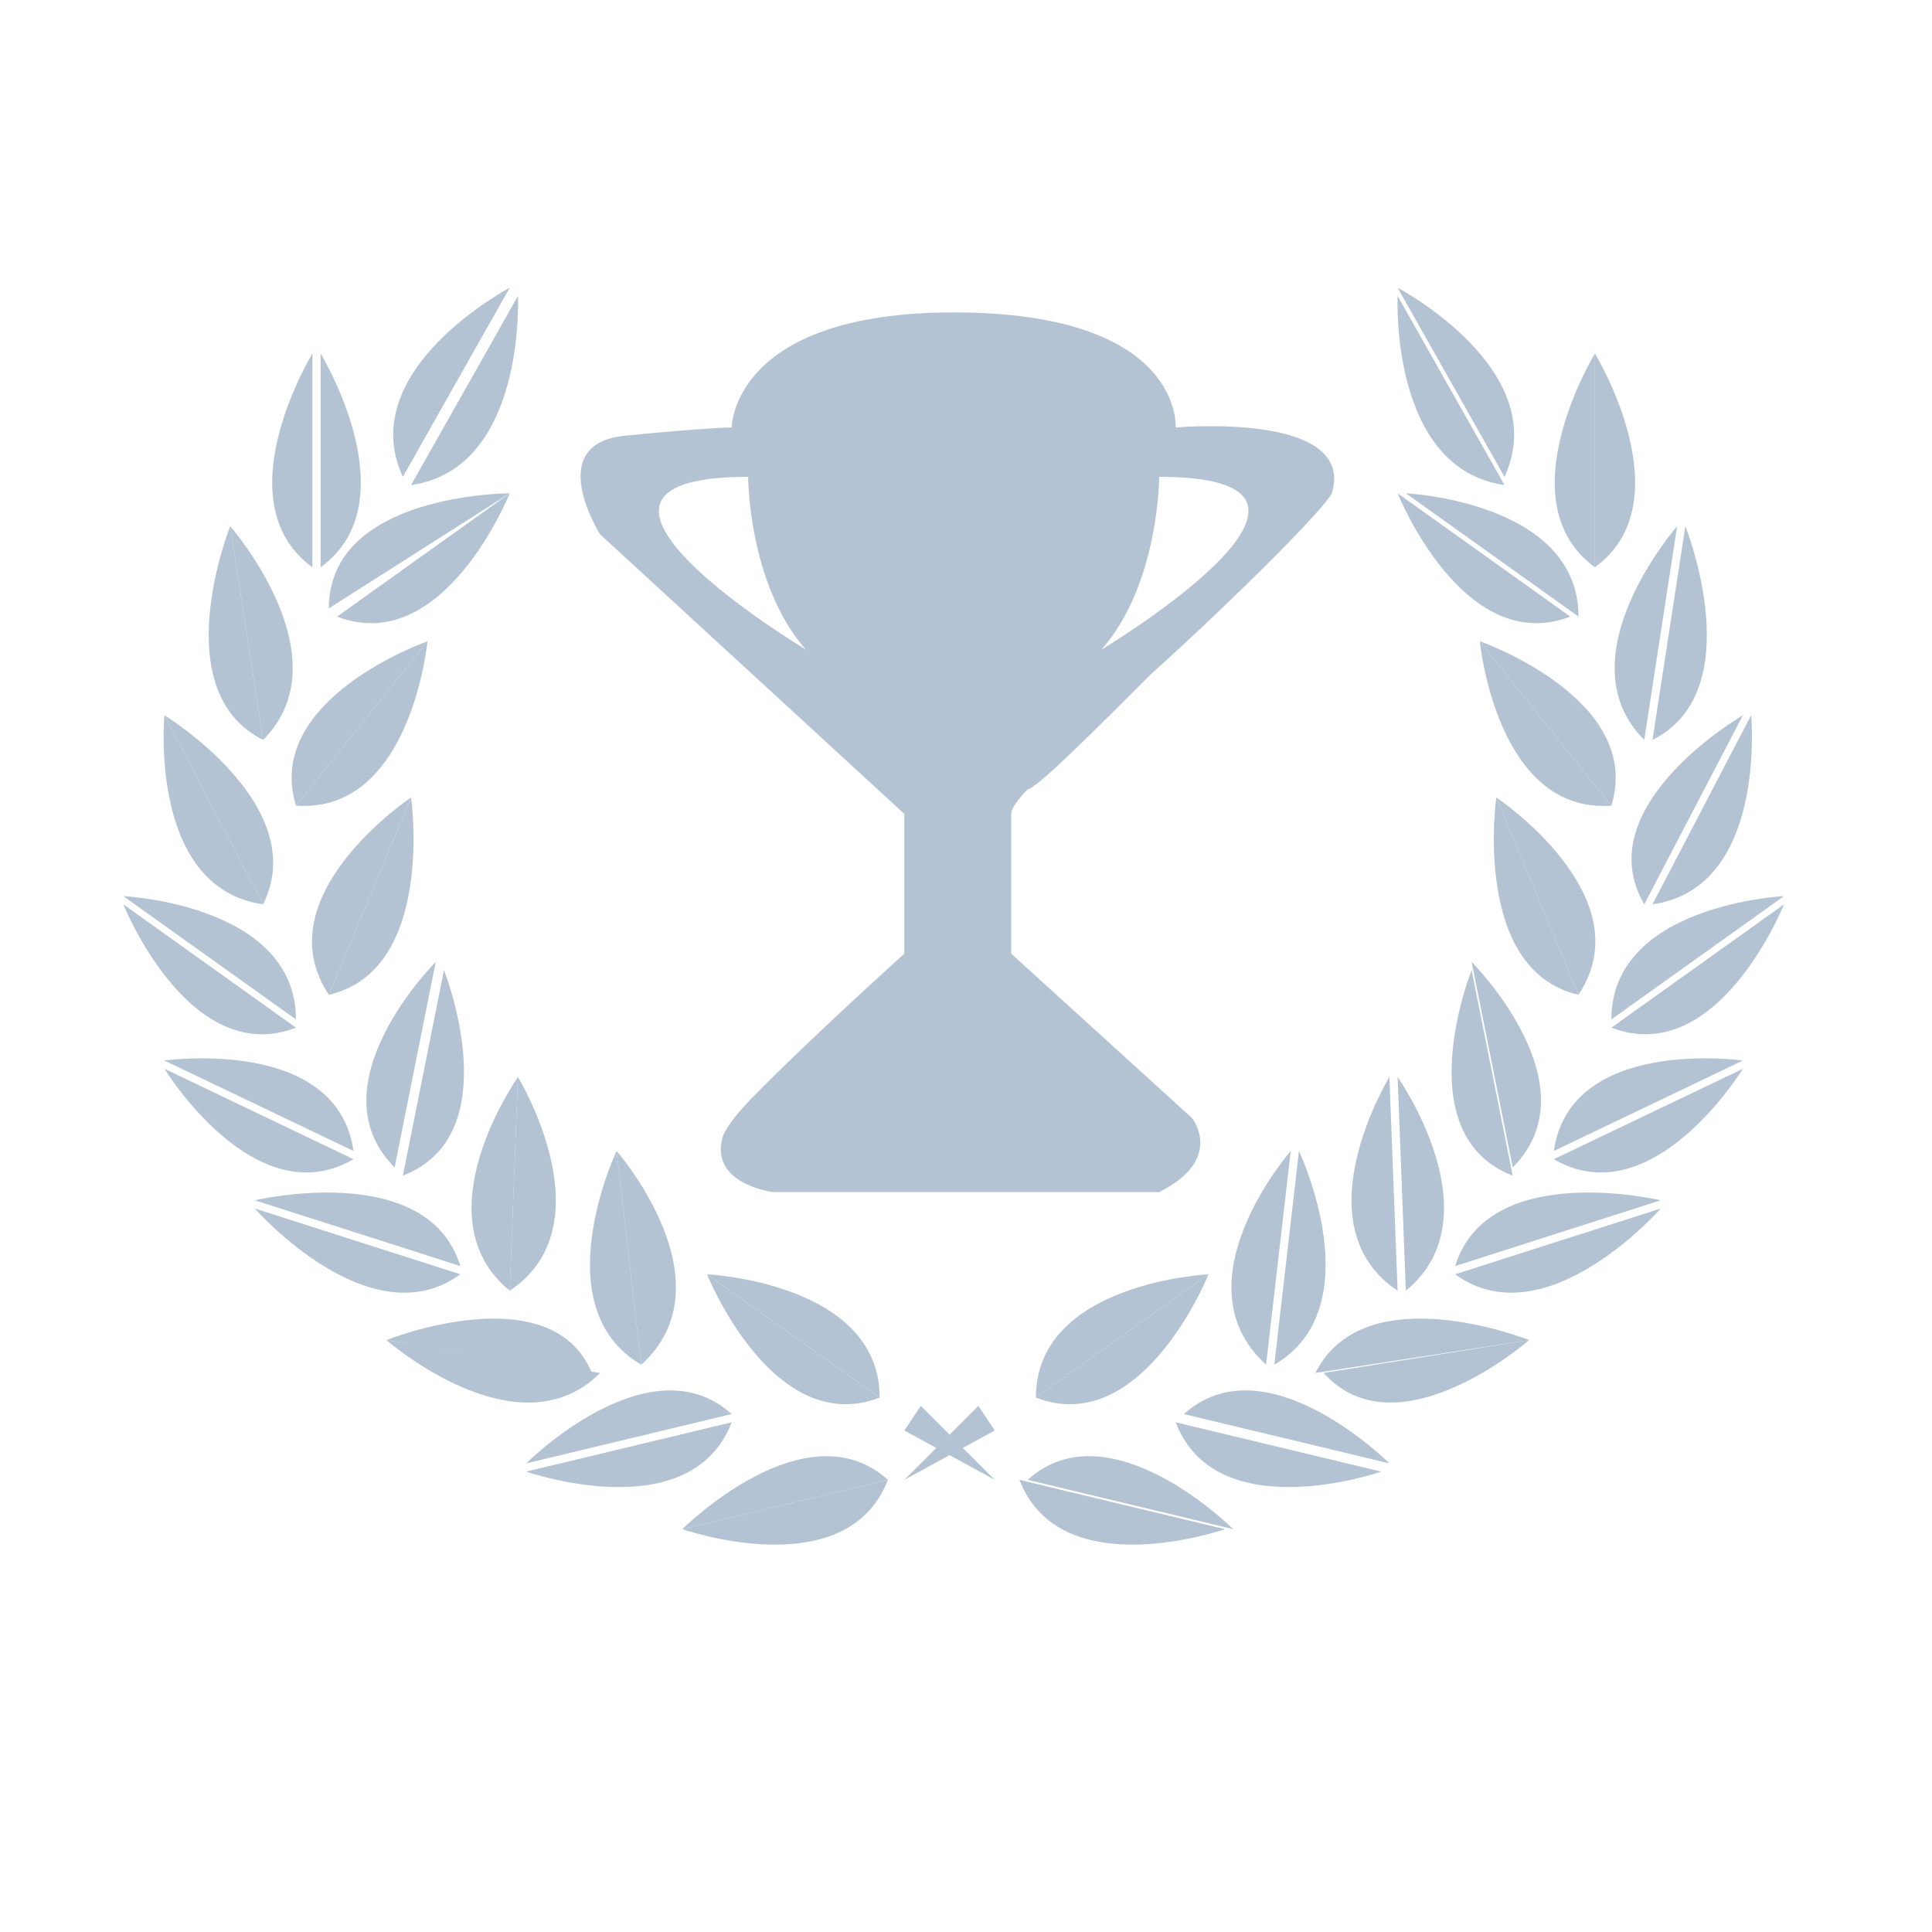 <?xml version="1.0" encoding="utf-8"?>
<!-- Generator: Adobe Illustrator 25.2.0, SVG Export Plug-In . SVG Version: 6.00 Build 0)  -->
<svg version="1.1" id="Layer_1" xmlns="http://www.w3.org/2000/svg" xmlns:xlink="http://www.w3.org/1999/xlink" x="0px" y="0px"
	 viewBox="0 0 23.5 23.5" style="enable-background:new 0 0 23.5 23.5;" xml:space="preserve">
<style type="text/css">
	.st0{fill:#B4C3D3;}
	.st1{fill:#FFFFFF;}
	.st2{fill-rule:evenodd;clip-rule:evenodd;fill:#B4C3D3;}
	.st3{fill:none;}
</style>
<g>
	<g>
		<g>
			<path class="st0" d="M3.8,4.3c0,0-1.1,1.8,0,2.6V4.3"/>
			<path class="st0" d="M3.9,4.3c0,0,1.1,1.8,0,2.6V4.3"/>
		</g>
		<g>
			<path class="st0" d="M6.2,3.5c0,0-1.9,1-1.3,2.3L6.2,3.5"/>
			<path class="st0" d="M6.3,3.6c0,0,0.1,2.1-1.3,2.3L6.3,3.6"/>
		</g>
		<g>
			<path class="st0" d="M6.2,6C6.2,6,4,6,4,7.4L6.2,6"/>
			<path class="st0" d="M6.2,6c0,0-0.8,2-2.1,1.5L6.2,6"/>
		</g>
		<g>
			<path class="st0" d="M5.2,7.8c0,0-2,0.7-1.6,2L5.2,7.8"/>
			<path class="st0" d="M5.2,7.8c0,0-0.2,2.1-1.6,2L5.2,7.8"/>
		</g>
		<g>
			<path class="st0" d="M5,9.7c0,0-1.8,1.2-1,2.4L5,9.7"/>
			<path class="st0" d="M5,9.7c0,0,0.3,2.1-1,2.4L5,9.7"/>
		</g>
		<g>
			<path class="st0" d="M5.3,11.7c0,0-1.5,1.5-0.5,2.5L5.3,11.7"/>
			<path class="st0" d="M5.4,11.8c0,0,0.8,2-0.5,2.5L5.4,11.8"/>
		</g>
		<g>
			<path class="st0" d="M6.3,13.1c0,0-1.2,1.7-0.1,2.6L6.3,13.1"/>
			<path class="st0" d="M6.3,13.1c0,0,1.1,1.8-0.1,2.6L6.3,13.1"/>
		</g>
		<g>
			<path class="st0" d="M7.5,14c0,0-0.9,1.9,0.3,2.6L7.5,14"/>
			<path class="st0" d="M7.5,14c0,0,1.4,1.6,0.3,2.6L7.5,14"/>
		</g>
		<g>
			<path class="st0" d="M8.6,15.5c0,0,0.8,2,2.1,1.5L8.6,15.5"/>
			<path class="st0" d="M8.6,15.5c0,0,2.1,0.1,2.1,1.5L8.6,15.5"/>
		</g>
		<g>
			<path class="st0" d="M2.8,6.4c0,0-0.8,2,0.4,2.6L2.8,6.4"/>
			<path class="st0" d="M2.8,6.4c0,0,1.4,1.6,0.4,2.6L2.8,6.4"/>
		</g>
		<g>
			<path class="st0" d="M2,8.7c0,0-0.2,2.1,1.2,2.3L2,8.7"/>
			<path class="st0" d="M2,8.7c0,0,1.8,1.1,1.2,2.3L2,8.7"/>
		</g>
		<g>
			<path class="st0" d="M1.5,11c0,0,0.8,2,2.1,1.5L1.5,11"/>
			<path class="st0" d="M1.5,10.9c0,0,2.1,0.1,2.1,1.5L1.5,10.9"/>
		</g>
		<g>
			<path class="st0" d="M2,13c0,0,1.1,1.8,2.3,1.1L2,13"/>
			<path class="st0" d="M2,12.9c0,0,2.1-0.3,2.3,1.1L2,12.9"/>
		</g>
		<g>
			<path class="st0" d="M3.1,14.7c0,0,1.4,1.6,2.5,0.8L3.1,14.7"/>
			<path class="st0" d="M3.1,14.6c0,0,2.1-0.5,2.5,0.8L3.1,14.6"/>
		</g>
		<g>
			<path class="st0" d="M4.7,16.3c0,0,1.6,1.4,2.6,0.4L4.7,16.3"/>
			<path class="st0" d="M4.7,16.3c0,0,2-0.8,2.5,0.4L4.7,16.3"/>
		</g>
		<g>
			<path class="st0" d="M6.4,17.9c0,0,2,0.7,2.5-0.6L6.4,17.9"/>
			<path class="st0" d="M6.4,17.8c0,0,1.5-1.5,2.5-0.6L6.4,17.8"/>
		</g>
		<g>
			<path class="st0" d="M8.3,18.6c0,0,2,0.7,2.5-0.6L8.3,18.6"/>
			<path class="st0" d="M8.3,18.6c0,0,1.5-1.5,2.5-0.6L8.3,18.6"/>
		</g>
	</g>
	<g>
		<g>
			<path class="st0" d="M19.4,4.3c0,0,1.1,1.8,0,2.6V4.3"/>
			<path class="st0" d="M19.4,4.3c0,0-1.1,1.8,0,2.6V4.3"/>
		</g>
		<g>
			<path class="st0" d="M17,3.5c0,0,1.9,1,1.3,2.3L17,3.5"/>
			<path class="st0" d="M17,3.6c0,0-0.1,2.1,1.3,2.3L17,3.6"/>
		</g>
		<g>
			<path class="st0" d="M17.1,6c0,0,2.1,0.1,2.1,1.5L17.1,6"/>
			<path class="st0" d="M17,6c0,0,0.8,2,2.1,1.5L17,6"/>
		</g>
		<g>
			<path class="st0" d="M18,7.8c0,0,2,0.7,1.6,2L18,7.8"/>
			<path class="st0" d="M18,7.8c0,0,0.2,2.1,1.6,2L18,7.8"/>
		</g>
		<g>
			<path class="st0" d="M18.2,9.7c0,0,1.8,1.2,1,2.4L18.2,9.7"/>
			<path class="st0" d="M18.2,9.7c0,0-0.3,2.1,1,2.4L18.2,9.7"/>
		</g>
		<g>
			<path class="st0" d="M17.9,11.7c0,0,1.5,1.5,0.5,2.5L17.9,11.7"/>
			<path class="st0" d="M17.9,11.8c0,0-0.8,2,0.5,2.5L17.9,11.8"/>
		</g>
		<g>
			<path class="st0" d="M17,13.1c0,0,1.2,1.7,0.1,2.6L17,13.1"/>
			<path class="st0" d="M16.9,13.1c0,0-1.1,1.8,0.1,2.6L16.9,13.1"/>
		</g>
		<g>
			<path class="st0" d="M15.8,14c0,0,0.9,1.9-0.3,2.6L15.8,14"/>
			<path class="st0" d="M15.7,14c0,0-1.4,1.6-0.3,2.6L15.7,14"/>
		</g>
		<g>
			<path class="st0" d="M14.7,15.5c0,0-0.8,2-2.1,1.5L14.7,15.5"/>
			<path class="st0" d="M14.7,15.5c0,0-2.1,0.1-2.1,1.5L14.7,15.5"/>
		</g>
		<g>
			<path class="st0" d="M20.5,6.4c0,0,0.8,2-0.4,2.6L20.5,6.4"/>
			<path class="st0" d="M20.4,6.4c0,0-1.4,1.6-0.4,2.6L20.4,6.4"/>
		</g>
		<g>
			<path class="st0" d="M21.3,8.7c0,0,0.2,2.1-1.2,2.3L21.3,8.7"/>
			<path class="st0" d="M21.2,8.7c0,0-1.9,1.1-1.2,2.3L21.2,8.7"/>
		</g>
		<g>
			<path class="st0" d="M21.7,11c0,0-0.8,2-2.1,1.5L21.7,11"/>
			<path class="st0" d="M21.7,10.9c0,0-2.1,0.1-2.1,1.5L21.7,10.9"/>
		</g>
		<g>
			<path class="st0" d="M21.2,13c0,0-1.1,1.8-2.3,1.1L21.2,13"/>
			<path class="st0" d="M21.2,12.9c0,0-2.1-0.3-2.3,1.1L21.2,12.9"/>
		</g>
		<g>
			<path class="st0" d="M20.2,14.7c0,0-1.4,1.6-2.5,0.8L20.2,14.7"/>
			<path class="st0" d="M20.2,14.6c0,0-2.1-0.5-2.5,0.8L20.2,14.6"/>
		</g>
		<g>
			<path class="st0" d="M18.6,16.3c0,0-1.6,1.4-2.5,0.4L18.6,16.3"/>
			<path class="st0" d="M18.6,16.3c0,0-2-0.8-2.6,0.4L18.6,16.3"/>
		</g>
		<g>
			<path class="st0" d="M16.8,17.9c0,0-2,0.7-2.5-0.6L16.8,17.9"/>
			<path class="st0" d="M16.9,17.8c0,0-1.5-1.5-2.5-0.6L16.9,17.8"/>
		</g>
		<g>
			<path class="st0" d="M14.9,18.6c0,0-2,0.7-2.5-0.6L14.9,18.6"/>
			<path class="st0" d="M15,18.6c0,0-1.5-1.5-2.5-0.6L15,18.6"/>
		</g>
	</g>
	<polygon class="st0" points="11,18 11.9,17.1 12.1,17.4 	"/>
	<polygon class="st0" points="12.1,18 11.2,17.1 11,17.4 	"/>
	<g>
		<path class="st0" d="M8.9,5.2c0,0,0-1.4,2.7-1.4c2.8,0,2.7,1.4,2.7,1.4S16.5,5,16.2,6c-0.1,0.2-1.2,1.3-2.2,2.2
			c-0.7,0.7-1.4,1.4-1.5,1.4c0,0-0.2,0.2-0.2,0.3c0,0.2,0,1.7,0,1.7l2.2,2c0,0,0.4,0.5-0.4,0.9H9.4c0,0-0.8-0.1-0.6-0.7
			c0.1-0.2,0.3-0.4,0.5-0.6c0.7-0.7,1.7-1.6,1.7-1.6V9.9L7.3,6.5c0,0-0.7-1.1,0.3-1.2C8.6,5.2,8.9,5.2,8.9,5.2z M9.8,7.9
			C9.1,7.1,9.1,5.8,9.1,5.8C6.3,5.8,9.8,7.9,9.8,7.9z M14.1,5.8c0,0,0,1.3-0.7,2.1C13.4,7.9,16.9,5.8,14.1,5.8z"/>
	</g>
</g>
</svg>

